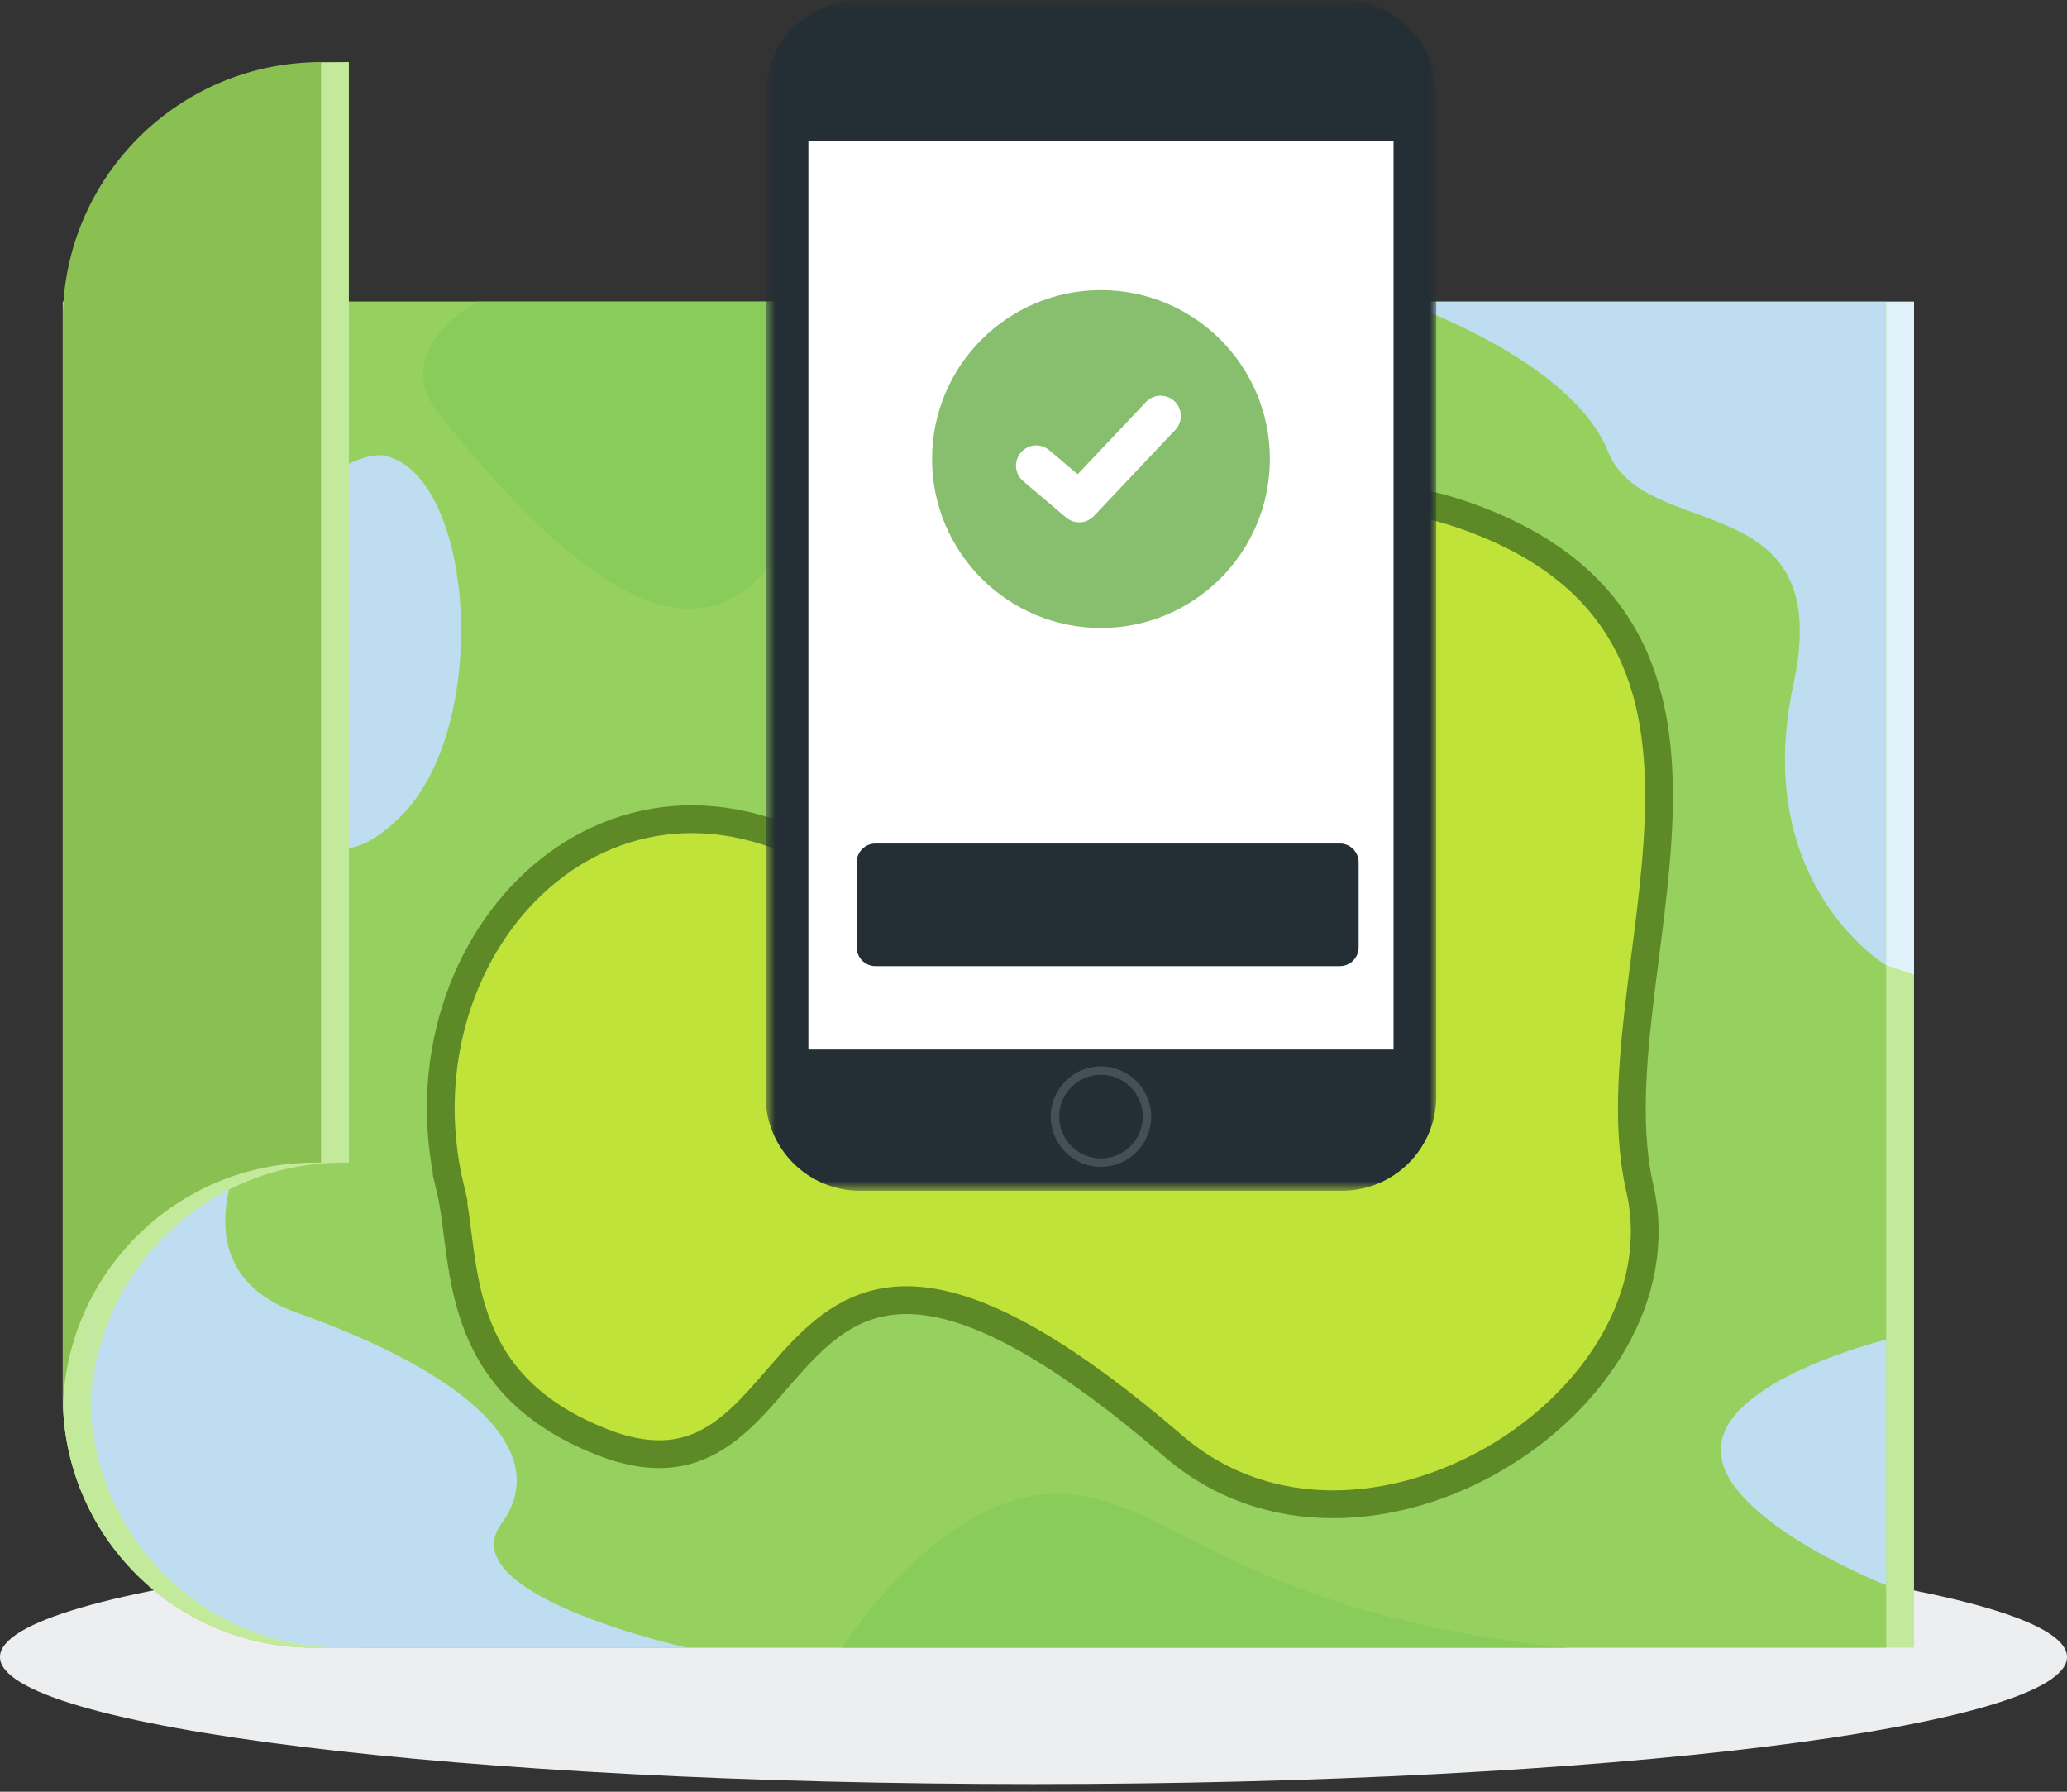 <svg width="180" height="156" viewBox="0 0 180 156" xmlns="http://www.w3.org/2000/svg" xmlns:xlink="http://www.w3.org/1999/xlink"><rect x="0" y="0" width="180" height="156" fill="#333333" stroke="none"/><title>Page 1</title><defs><path id="a" d="M.677.664h58.395v103.673H.677V.664z"/></defs><g fill="none" fill-rule="evenodd"><path d="M180 144.273c0 6.11-40.294 11.063-90 11.063s-90-4.953-90-11.063 40.294-11.063 90-11.063 90 4.953 90 11.063z" fill="#EDEEEF"/><path d="M29.72 143.457h136.956V26.265H7.89v95.364c0 12.055 9.773 21.827 21.83 21.827" fill="#C3EA9B"/><path d="M27.296 143.457h136.958V26.265H5.468v95.364c0 12.055 9.772 21.827 21.828 21.827" fill="#96D15F"/><path d="M164.254 116.632s-14.404 3.525-14.404 9.614c0 6.09 14.404 11.774 14.404 11.774v-21.388z" fill="#BFDDF0"/><path d="M27.296 143.457h4.143L18.452 119.11l4.306-92.845H5.467v95.364c0 12.055 9.772 21.827 21.828 21.827" fill="#C3EA9B"/><path d="M33.563 39.69c-3.654-.84-15.52 8.06-12.448 19.336 3.072 11.275 6.325 19.378 13.726 12.11 7.996-7.85 6.474-29.665-1.278-31.446M43.672 132.653c4.563-6.24-2.925-13.077-17.854-18.376-11.633-4.13-3.332-16.83-3.332-16.83s-6.525.793-14.596 4.007v20.175c0 12.055 9.773 21.828 21.83 21.828h30.096s-20.707-4.565-16.144-10.805" fill="#BFDDF0"/><path d="M29.825 101.226c-12.115 0-21.936 9.82-21.936 21.936V27.9c0-12.192 8.08-22.116 20.182-22.485.232-.006 2.078-.01 2.31-.01v95.82h-.557z" fill="#C3EA9B"/><path d="M27.402 101.226c-12.114 0-21.935 9.82-21.935 21.936V27.9c0-12.424 10.07-22.495 22.494-22.495v95.82h-.558z" fill="#8ABF51"/><path d="M39.207 103.45c1.49 6.258-.096 16.854 13.19 22.092 20.05 7.904 12.522-31.666 49.8.378 16.413 14.107 44.858-3.882 40.6-22.47-4.257-18.587 13.766-48.462-15.332-58.6-31.667-11.032-32.467 46.082-53.03 31.458-20.565-14.623-40.377 5.51-35.228 27.142" fill="#FF0" opacity=".4"/><path d="M39.207 103.45c1.49 6.258-.096 16.854 13.19 22.092 20.05 7.904 12.522-31.666 49.8.378 16.413 14.107 44.858-3.882 40.6-22.47-4.257-18.587 13.766-48.462-15.332-58.6-31.667-11.032-32.467 46.082-53.03 31.458-20.565-14.623-40.377 5.51-35.228 27.142z" stroke="#5E8927" stroke-width="2.419"/><path d="M122.06 26.265s14.743 4.977 17.973 13.05c3.23 8.074 19.915 2.796 16.147 20.237-3.767 17.442 8.074 24.492 8.074 24.492v-57.78H122.06z" fill="#BFDDF0"/><path d="M73.327 143.457s8.105-12.89 18.1-13.39c9.994-.502 15.326 10.42 45.153 13.39H73.327zM41.544 26.265s-7.796 4.202-3.302 9.82c32.125 40.164 30.385-4.642 40.78 1.817 10.392 6.46 29.496 2.225 32.874-11.637H41.544z" fill="#8ACC5A"/><path fill="#E1F1F9" d="M164.254 84.044l2.422.816V26.265h-2.422"/><g transform="translate(66 -.664)"><mask id="b" fill="#fff"><use xlink:href="#a"/></mask><path d="M50.868 104.337H8.88c-4.53 0-8.203-3.673-8.203-8.204V8.868C.677 4.338 4.35.663 8.88.663H50.87c4.53 0 8.204 3.674 8.204 8.205v87.265c0 4.53-3.673 8.204-8.204 8.204" fill="#242F35" mask="url(#b)"/></g><path fill="#FFF" d="M70.397 91.38h50.956V12.293H70.397"/><path d="M110.583 39.966c0 8.124-6.585 14.71-14.71 14.71-8.122 0-14.707-6.586-14.707-14.71 0-8.123 6.585-14.708 14.708-14.708 8.124 0 14.71 6.585 14.71 14.708" fill="#88BF6F"/><path d="M116.68 84.118H76.235c-.897 0-1.63-.733-1.63-1.63v-7.415c0-.896.733-1.63 1.63-1.63h40.447c.898 0 1.632.734 1.632 1.63v7.415c0 .897-.734 1.63-1.63 1.63" fill="#242F35"/><path d="M95.874 92.847c-2.415 0-4.373 1.958-4.373 4.373s1.96 4.373 4.374 4.373c2.415 0 4.373-1.958 4.373-4.373s-1.958-4.373-4.373-4.373m0 .732c2.008 0 3.64 1.632 3.64 3.64 0 2.007-1.632 3.64-3.64 3.64-2.007 0-3.64-1.633-3.64-3.64 0-2.008 1.633-3.64 3.64-3.64" fill="#435056"/><path stroke="#FFF" stroke-width="3.523" stroke-linecap="round" stroke-linejoin="round" d="M90.237 40.544l3.743 3.172 7.09-7.5"/></g></svg>